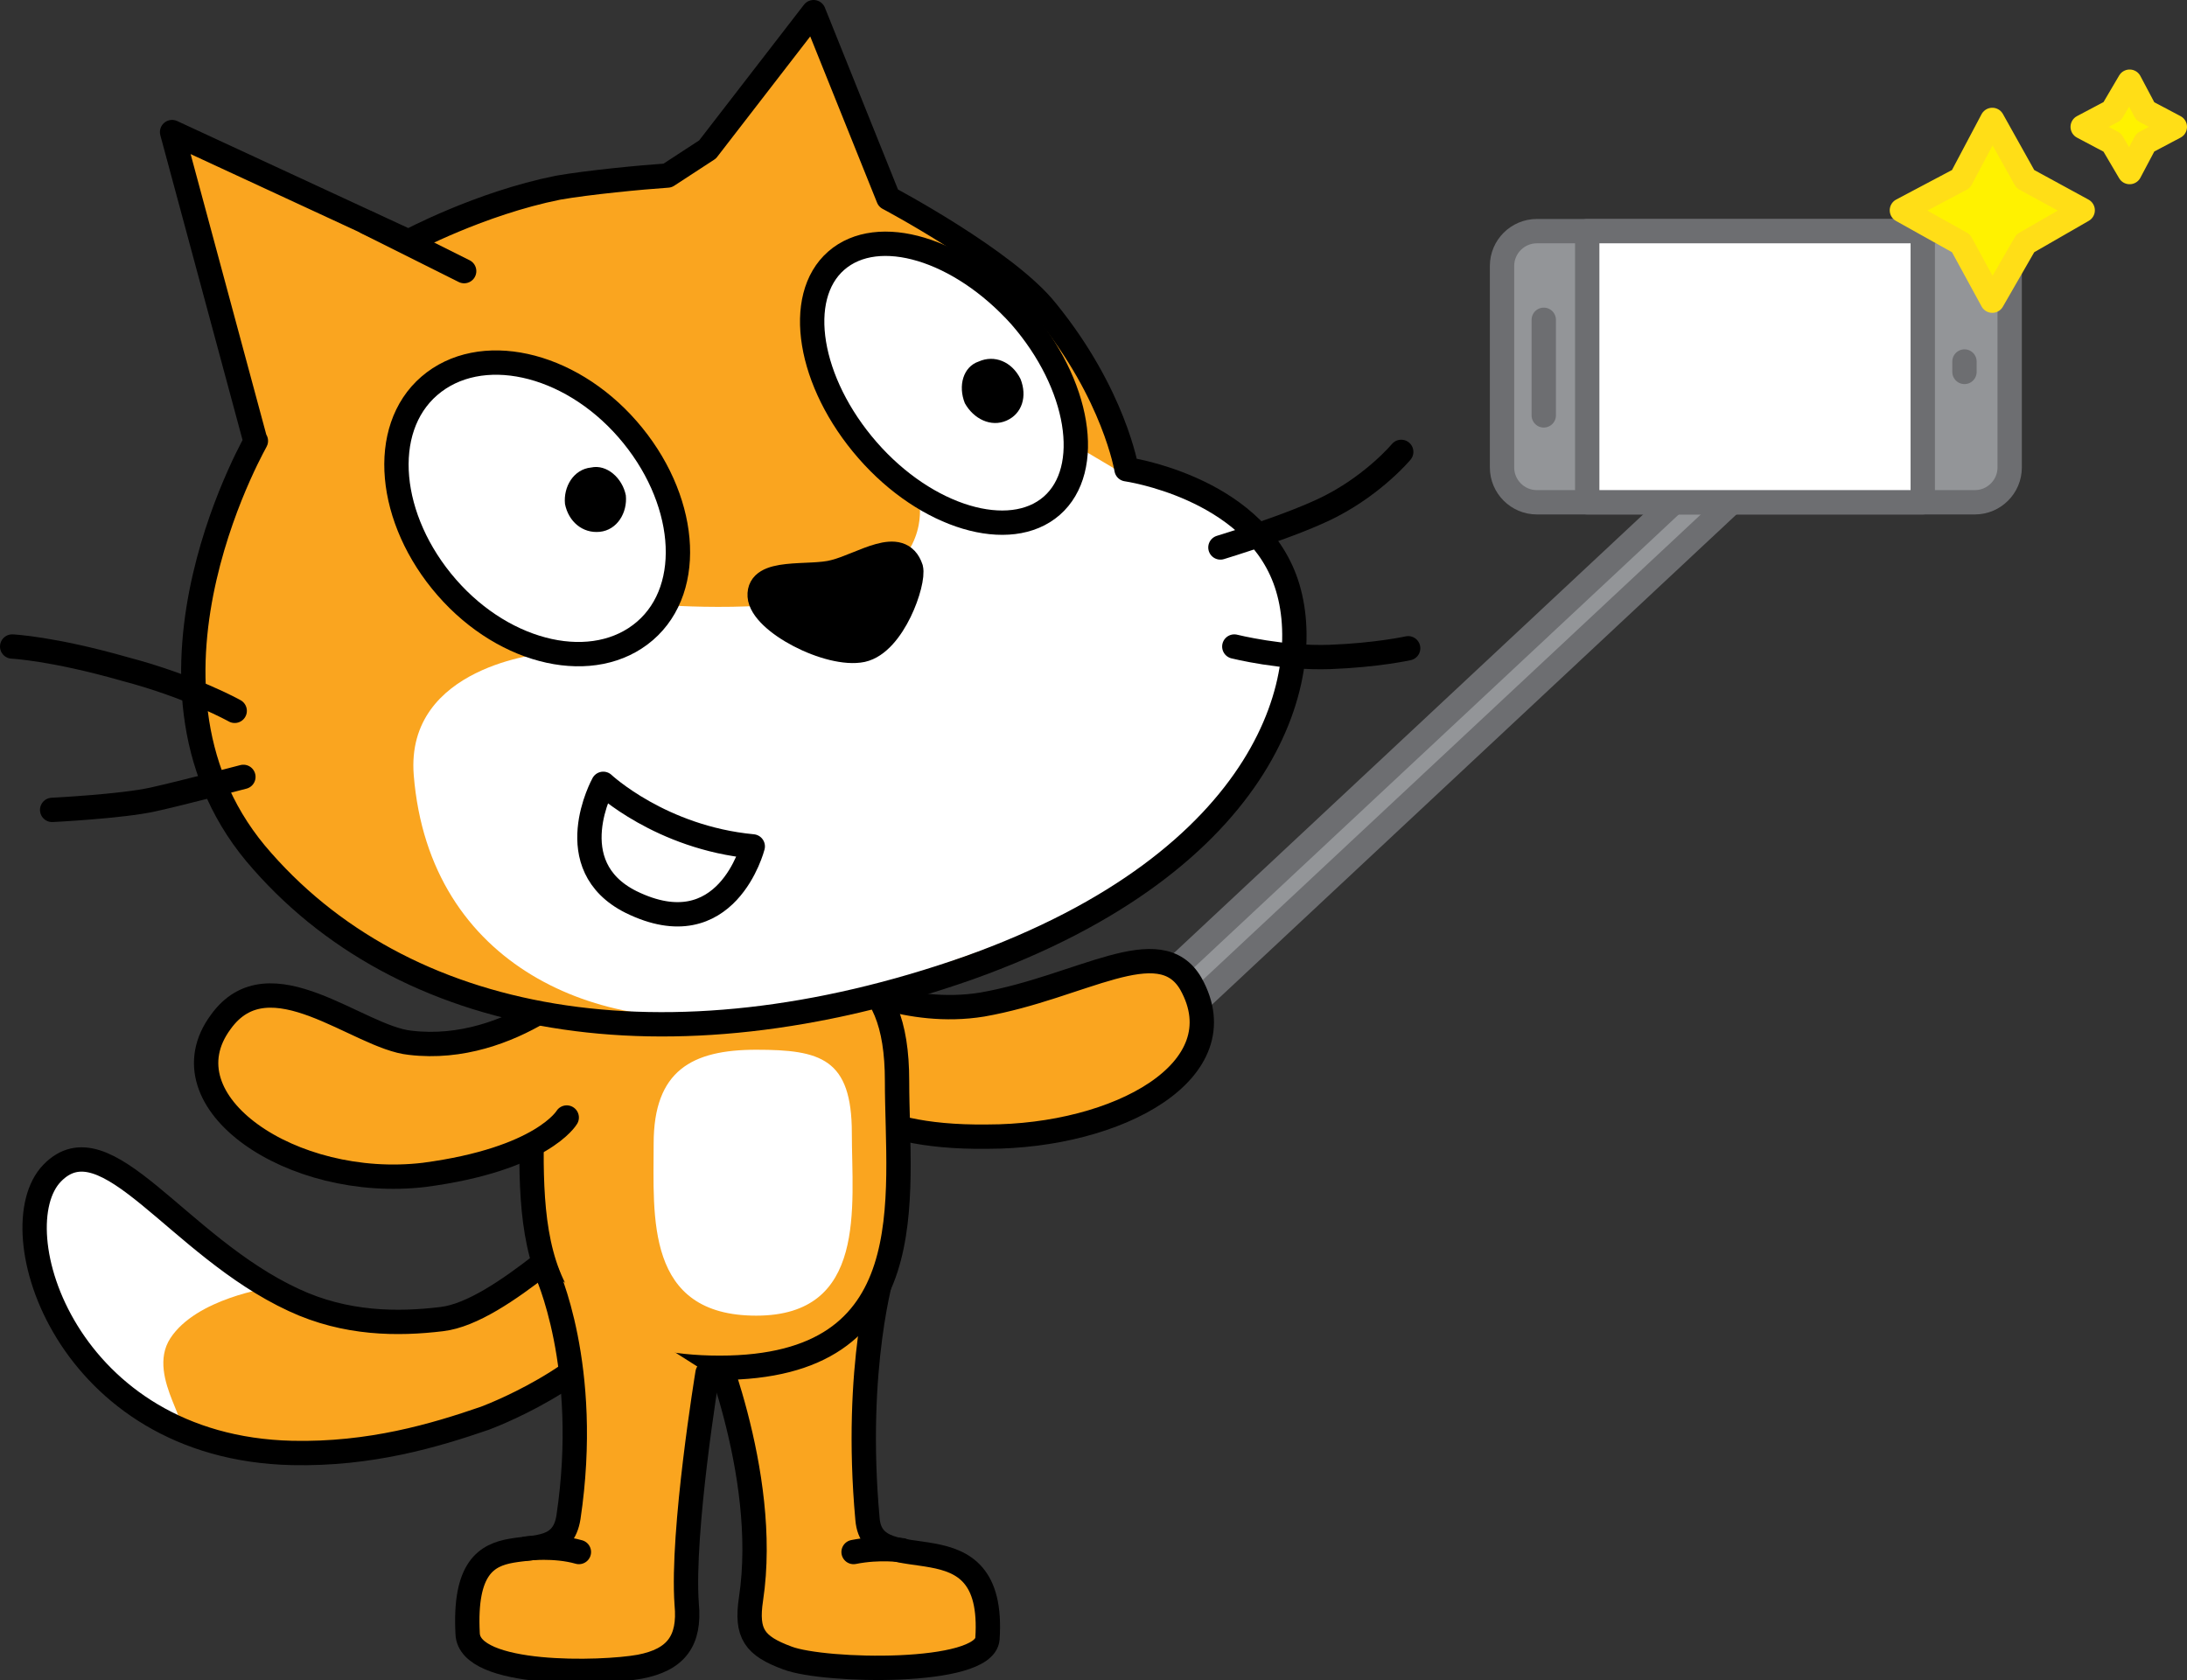 <svg version="1.1" xmlns="http://www.w3.org/2000/svg" xmlns:xlink="http://www.w3.org/1999/xlink" width="125.799" height="96.665" viewBox="0,0,125.799,96.665"><rect x="0" y="0" width="125.799" height="96.665" fill="#333333" stroke="none"/><g transform="translate(-196.601,-131.8)"><g data-paper-data="{&quot;isPaintingLayer&quot;:true}" fill-rule="nonzero" stroke-miterlimit="10" stroke-dasharray="" stroke-dashoffset="0" style="mix-blend-mode: normal"><path d="M262.2,190.9v0c-0.4,-0.5 -0.4,-1.2 0.1,-1.6l33.8,-31.6c0.5,-0.4 1.2,-0.4 1.6,0.1v0c0.4,0.5 0.4,1.2 -0.1,1.6l-33.8,31.6c-0.5,0.4 -1.2,0.4 -1.6,-0.1z" fill="#939598" stroke="#6d6e71" stroke-width="1.4" stroke-linecap="round" stroke-linejoin="round"/><path d="M245.1,188.3c0,0 3.7,2 8,1.3c5.7,-1 10.2,-4.3 12,-1.2c2.8,5 -4.2,8.8 -11.7,8.8c-7.6,0.1 -8.8,-2.8 -8.8,-2.8c0,0 -4.2,-3.7 0.5,-6.1z" fill="#faa51f" stroke="#000000" stroke-width="1.4" stroke-linecap="round" stroke-linejoin="round"/><path d="M247.4,204.9c0,0 -1.7,5.5 -0.9,14.3c0.3,3.8 7.4,-0.5 6.9,6.9c-0.2,2.1 -9.4,1.9 -11.5,1.1c-1.9,-0.7 -2.4,-1.4 -2.1,-3.4c1.1,-7.3 -2.6,-15.7 -2.6,-15.7" fill="#faa51f" stroke="#000000" stroke-width="1.4" stroke-linecap="round" stroke-linejoin="round"/><path d="M245.7,221.1c1.5,-0.3 2.8,-0.1 2.8,-0.1" fill="#faa51f" stroke="#000000" stroke-width="1.4" stroke-linecap="round" stroke-linejoin="round"/><path d="M231.6,201.9c0.9,0.2 2.8,0.6 1.5,4.6c-1.3,4 -7.8,6.6 -8.6,6.9c-2.9,1 -6.6,2.1 -11.1,2c-13,-0.3 -16.9,-12.9 -13.8,-16.1c3.1,-3.2 7.2,4.2 13.9,7.3c3,1.4 6,1.4 8.5,1.1c3.5,-0.4 8.6,-6 9.6,-5.8z" fill="#faa51f" stroke="none" stroke-width="1" stroke-linecap="butt" stroke-linejoin="miter"/><path d="M205.5,200.8c2.3,1.9 6.6,5.1 6.6,5.1c0,0 -4.2,0.6 -5.7,2.9c-1.5,2.3 1.8,5.6 0,5c-1.6,-1 -4.1,-2.4 -6.1,-5.5c-2,-3.1 -2.2,-8.1 -0.5,-9.3c1.9,-1.1 3.5,0 5.7,1.8z" fill="#ffffff" stroke="none" stroke-width="1" stroke-linecap="butt" stroke-linejoin="miter"/><path d="M231.6,201.9c0.9,0.2 2.8,0.6 1.5,4.6c-1.3,4 -7.8,6.6 -8.6,6.9c-2.9,1 -6.6,2.1 -11.1,2c-13,-0.3 -16.9,-12.9 -13.8,-16.1c3.1,-3.2 7.2,4.2 13.9,7.3c3,1.4 6,1.4 8.5,1.1c3.5,-0.4 8.6,-6 9.6,-5.8z" fill="none" stroke="#000000" stroke-width="1.4" stroke-linecap="round" stroke-linejoin="round"/><path d="M238.2,202.8" fill="#faa51f" stroke="#8e5322" stroke-width="1.4" stroke-linecap="round" stroke-linejoin="round"/><path d="M248.2,194c0,6.7 1.7,16.5 -10.2,16.5c-11.9,0 -10.8,-9 -10.8,-15.7c0,-6.7 4.1,-8.5 10.8,-8.5c6.8,0.1 10.2,1 10.2,7.7z" fill="#faa51f" stroke="#000000" stroke-width="1.4" stroke-linecap="round" stroke-linejoin="round"/><path d="M229.2,196.1c0,0 -1.4,2.4 -8.2,3.3c-7.6,0.9 -15.1,-4.2 -11.7,-8.8c2.8,-3.9 7.9,0.9 10.9,1.2c5.9,0.7 10.5,-4.1 10.5,-4.1" fill="#faa51f" stroke="#000000" stroke-width="1.4" stroke-linecap="round" stroke-linejoin="round"/><path d="M245.6,197c0,4.2 0.9,10.5 -5.5,10.5c-6.4,0 -5.9,-5.7 -5.9,-9.9c0,-4.2 2.2,-5.4 5.9,-5.4c3.7,0 5.5,0.5 5.5,4.8z" fill="#ffffff" stroke="none" stroke-width="1" stroke-linecap="butt" stroke-linejoin="miter"/><path d="M237.3,210.8c0,0 -1.5,9.1 -1.2,13.3c0.2,2.1 -0.6,3.2 -2.7,3.6c-2.2,0.4 -9.8,0.6 -9.9,-1.9c-0.4,-7.6 5.2,-2.9 5.8,-6.7c1.3,-8.7 -1.3,-14.2 -1.3,-14.2" fill="#faa51f" stroke="#000000" stroke-width="1.4" stroke-linecap="round" stroke-linejoin="round"/><path d="M226.9,220.9c0,0 1.6,-0.2 3,0.2" fill="#faa51f" stroke="#000000" stroke-width="1.4" stroke-linecap="round" stroke-linejoin="round"/><path d="M237.3,140.4l6.1,-7.9l4.3,10.7c0,0 6.8,3.6 9.1,6.5c3.9,4.8 4.6,9.1 4.6,9.1c0,0 7.1,1 9.1,6.3c2,5.3 -0.8,16.2 -18.2,22.4c-17.4,6.1 -32.6,3.4 -41,-6.6c-8.3,-10 0.5,-24.5 0,-23.7l-4.8,-17.8l13.6,6.3c0,0 4.1,-2.2 8.6,-3.1c1.7,-0.3 4.8,-0.6 6.3,-0.7z" fill="#faa51f" stroke="none" stroke-width="1" stroke-linecap="butt" stroke-linejoin="miter"/><path d="M261.1,159.1c0,0 6.8,0.6 8.8,5.9c2.2,5.3 -1.1,16.2 -17.7,21.8c-3.8,1.4 -7.2,2.5 -12.6,3.3c-8.4,1.3 -18.3,-2.6 -19.2,-13.7c-0.5,-6.3 7.5,-7 7.5,-7l6.7,-2.8c0,0 7.2,0.6 11.3,-0.9c4.1,-1.5 3.6,-4.8 3.6,-4.8l8.4,-3.8l2.7,1.6z" fill="#ffffff" stroke="none" stroke-width="1" stroke-linecap="butt" stroke-linejoin="miter"/><path d="M277.201,157.8c0,0 -1.5,1.8 -4,3.1c-2.1,1.1 -6.4,2.4 -6.4,2.4" fill="none" stroke="#000000" stroke-width="1.4" stroke-linecap="round" stroke-linejoin="round"/><path d="M277.6,169.1c0,0 -1.8,0.4 -4.5,0.5c-2.7,0.1 -5.5,-0.6 -5.5,-0.6" fill="none" stroke="#000000" stroke-width="1.4" stroke-linecap="round" stroke-linejoin="round"/><path d="M223.3,147.4l-5.6,-2.8" fill="none" stroke="#000000" stroke-width="1.4" stroke-linecap="round" stroke-linejoin="round"/><path d="M237.3,140.4l6.1,-7.9l4.3,10.7c0,0 6.8,3.6 9.1,6.5c3.9,4.8 4.6,9.1 4.6,9.1c0,0 7.1,1 9.1,6.3c2,5.3 -0.8,16.2 -18.2,22.4c-17.4,6.1 -32.6,3.4 -41,-6.6c-8.3,-10 0.5,-24.5 0,-23.7l-4.8,-17.8l13.6,6.3c0,0 4.1,-2.2 8.6,-3.1c1.7,-0.3 4.8,-0.6 6.3,-0.7z" fill="none" stroke="#000000" stroke-width="1.4" stroke-linecap="round" stroke-linejoin="round"/><path d="M210.601,176.5c0,0 -3.4,0.9 -5.2,1.3c-1.8,0.4 -5.8,0.6 -5.8,0.6" fill="none" stroke="#000000" stroke-width="1.4" stroke-linecap="round" stroke-linejoin="round"/><path d="M197.301,169c0,0 2.3,0.1 6.5,1.3c3.8,1 6.3,2.4 6.3,2.4" fill="none" stroke="#000000" stroke-width="1.4" stroke-linecap="round" stroke-linejoin="round"/><path d="M255.301,150c3.4,3.9 4.2,8.8 1.8,10.9c-2.4,2.1 -7.2,0.7 -10.6,-3.2c-3.4,-3.9 -4.2,-8.8 -1.8,-10.9c2.4,-2.1 7.1,-0.7 10.6,3.2z" fill="#ffffff" stroke="#000000" stroke-width="1.4" stroke-linecap="round" stroke-linejoin="round"/><path d="M255.3,153.6c0.4,1 0.1,2 -0.8,2.4c-0.9,0.4 -1.9,-0.1 -2.4,-1c-0.4,-1 -0.1,-2.1 0.8,-2.4c0.9,-0.4 1.9,0 2.4,1" fill="#000000" stroke="none" stroke-width="1" stroke-linecap="butt" stroke-linejoin="miter"/><path d="M232.701,156.5c3.4,3.9 3.9,9.1 1,11.6c-2.9,2.5 -8,1.4 -11.4,-2.5c-3.4,-3.9 -3.9,-9.1 -1,-11.6c2.9,-2.5 8,-1.4 11.4,2.5z" fill="#ffffff" stroke="#000000" stroke-width="1.4" stroke-linecap="round" stroke-linejoin="round"/><path d="M232.6,160.3c0.1,1 -0.5,2 -1.5,2.1c-1,0.1 -1.8,-0.6 -2,-1.6c-0.1,-1 0.5,-2 1.5,-2.1c0.9,-0.2 1.8,0.6 2,1.6" fill="#000000" stroke="none" stroke-width="1" stroke-linecap="butt" stroke-linejoin="miter"/><path d="M244.6,164.7c1.6,-0.4 3.8,-2 4.4,-0.2c0.2,0.8 -1,4.3 -2.8,4.7c-1.9,0.4 -5.8,-1.6 -5.9,-3.1c-0.1,-1.6 2.9,-1 4.3,-1.4z" fill="#000000" stroke="#000000" stroke-width="1.4" stroke-linecap="round" stroke-linejoin="round"/><path d="M232.901,183.7c-4.2,-2.1 -1.6,-6.8 -1.6,-6.8c0,0 3.3,3.1 8.6,3.6c0,0 -1.5,5.9 -7,3.2z" fill="#ffffff" stroke="#000000" stroke-width="1.4" stroke-linecap="round" stroke-linejoin="round"/><g stroke="#6d6e71" stroke-width="1.4" stroke-linecap="round" stroke-linejoin="round"><path d="M310.2,160.7h-25.2c-1.1,0 -2,-0.9 -2,-2v-11.6c0,-1.1 0.9,-2 2,-2h25.2c1.1,0 2,0.9 2,2v11.6c0,1.1 -0.9,2 -2,2z" fill="#939598"/><path d="M287.9,145.1h19.3v15.6h-19.3z" fill="#ffffff"/><path d="M285.4,155.7v-5.5" fill="none"/><path d="M309.6,153.2v-0.6" fill="none"/></g><path d="M313.1,142.1l3.3,1.8l-3.3,1.9l-1.9,3.3l-1.8,-3.3l-3.4,-1.9l3.4,-1.8l1.8,-3.4l1.9,3.4" fill="#fff200" stroke="#ffde17" stroke-width="1.4" stroke-linecap="round" stroke-linejoin="round"/><path d="M320,138.2l1.7,0.9l-1.7,0.9l-0.9,1.7l-1,-1.7l-1.7,-0.9l1.7,-0.9l1,-1.7l0.9,1.7" fill="#fff200" stroke="#ffde17" stroke-width="1.4" stroke-linecap="round" stroke-linejoin="round"/></g></g></svg>